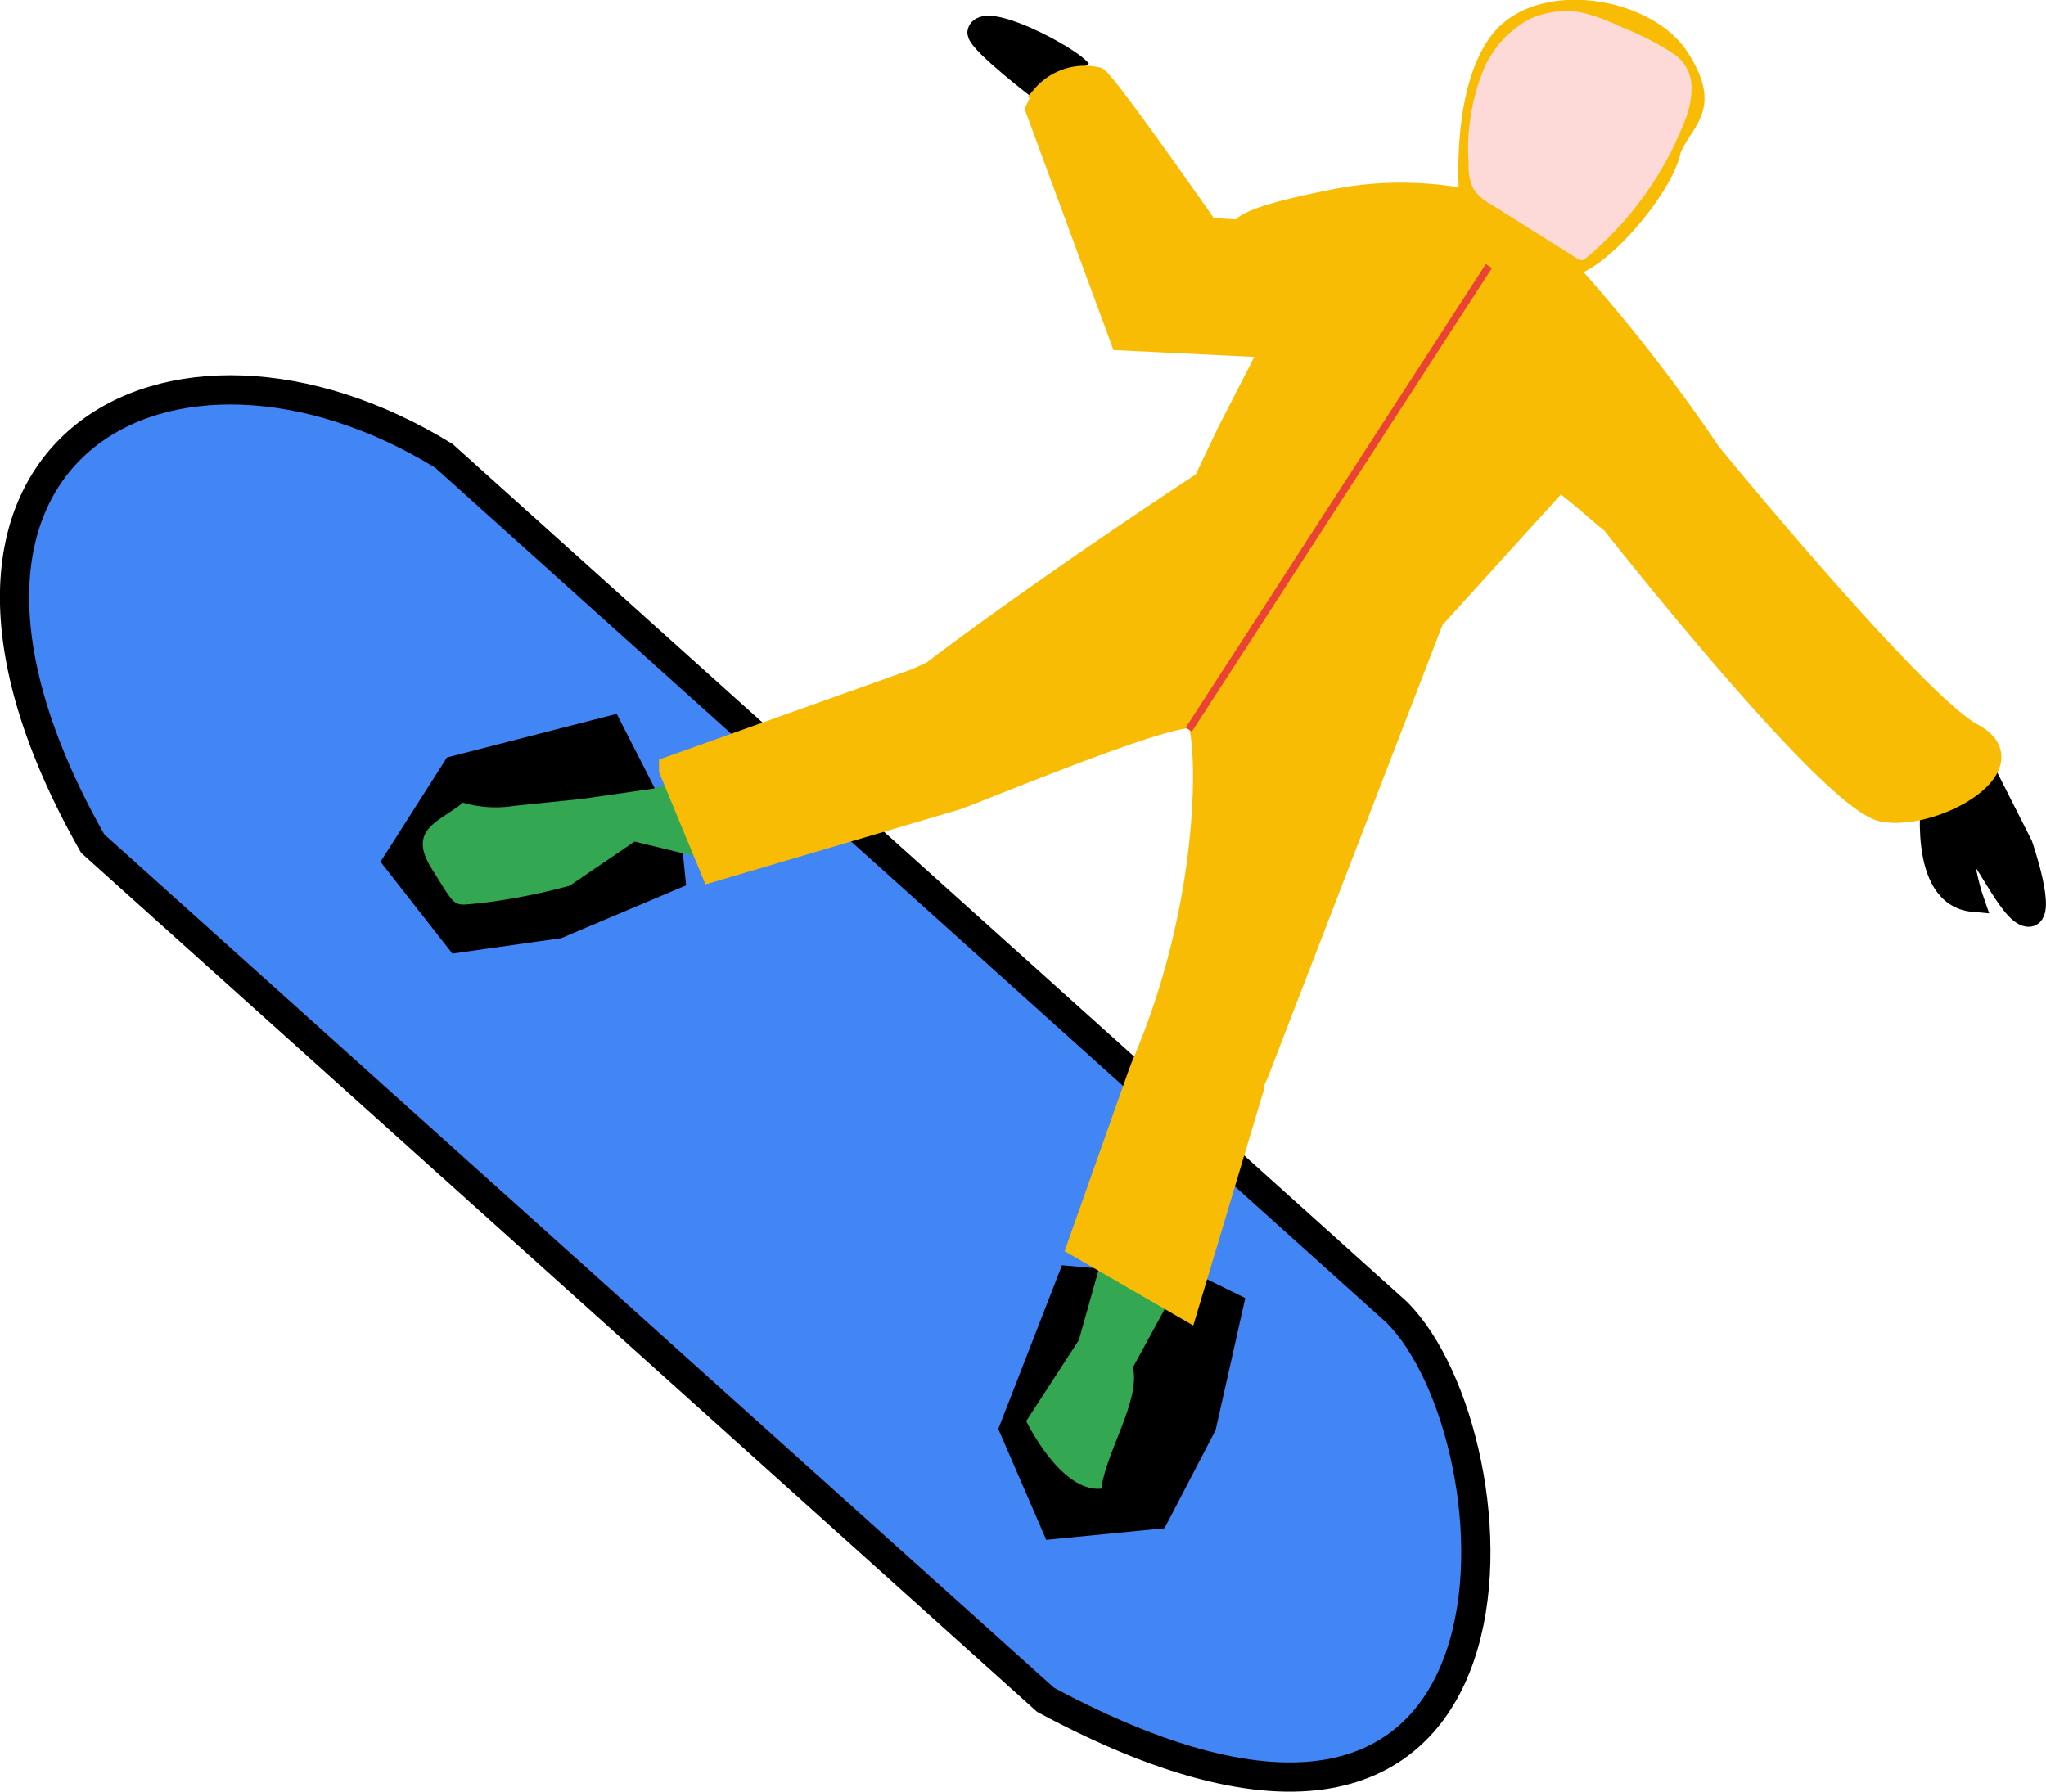 <svg xmlns="http://www.w3.org/2000/svg" viewBox="0 0 69.96 61.28"><defs><style>.cls-1{fill:#4286f5;}.cls-1,.cls-2{stroke:#000;}.cls-1,.cls-2,.cls-4,.cls-6{stroke-miterlimit:10;}.cls-2,.cls-4{stroke-width:0.75px;}.cls-3{fill:#34a753;}.cls-4{fill:#f9bc05;stroke:#f9bc05;}.cls-5{fill:#fddad8;}.cls-6{fill:#ea4235;stroke:#ea4235;stroke-width:0.25px;}</style></defs><g id="Layer_2" data-name="Layer 2"><g id="Layer_1-2" data-name="Layer 1"><path class="cls-1" d="M3.17,28.85,35.75,58.13c17.5,9.41,16.31-9,12-13.26L15.18,15.59C5.85,9.86-4.5,15.32,3.17,28.85Z"/><polygon class="cls-2" points="34.54 48.86 36.01 52.26 39.58 51.91 41.21 48.78 42.15 44.6 41.09 44.08 36.56 43.67 34.54 48.86"/><polygon class="cls-2" points="15.52 26.23 13.47 29.45 15.63 32.21 19.09 31.72 23.06 30.04 22.94 28.86 20.89 24.85 15.52 26.23"/><path class="cls-2" d="M67.83,26.33l1.3,2.57s.86,2.49.21,2.42-1.58-2.44-2-2.38,0,1.5.13,1.87c-1.89-.17-1.39-3.65-1.39-3.65"/><path class="cls-2" d="M35.63,3.12s-2.1-1.59-2.18-2c.12-.76,3.09.79,3.49,1.29"/><path class="cls-3" d="M37.63,43.2l-.74,2.63-1.8,2.77s1.18,2.45,2.57,2.31c.15-1.25,1.34-3,1.08-4.15L40,44.45"/><path class="cls-3" d="M23.34,26.67l-1,.3-2.43.35-2.33.24a4,4,0,0,1-1.75-.11c-.79.66-1.93.89-1.06,2.27s.68,1.25,1.63,1.17a20.84,20.84,0,0,0,3.08-.6l2.22-1.51,2.51.61"/><path class="cls-4" d="M32.72,27.32l-8.38,2.47-1.43-3.46,0-.09,8.4-3,.57-.26c3.95-3,9.3-6.5,9.3-6.5L42,14.76l1.49-2.9-5.15-.25-2.9-7.87.22-.46a1.89,1.89,0,0,1,1.85-.61c.32.17,3.79,5.15,3.79,5.15l1.12.07c.16-.35,1.41-.7,3.55-1.11a12,12,0,0,1,4.31.08s-.34-3.6,1-5.4,5-1.2,6.11.53.16,2.06-.28,3.11c-.26,1.37-2.67,4.11-3.65,4a56.83,56.83,0,0,1,5,6.38l.13.16s6.9,8.42,8.86,9.47-1.28,2.94-3.06,2.62-9.27-9.86-9.27-9.86L55,17.78c-.49-.4-1-.89-1.68-1.37L49,21.17,43,36.72l-.16.34,0,.16-2.26,7.55-3.72-2.15,2.09-5.9.09-.24c2.53-5.84,2.27-11.56,1.88-11.91s-4.68,1.36-7.78,2.59Z"/><path class="cls-5" d="M57.27,1.87a9.3,9.3,0,0,0-1.8-.93,7.12,7.12,0,0,0-1.33-.5,3,3,0,0,0-1.81.2A3.44,3.44,0,0,0,50.92,2a1.91,1.91,0,0,0-.15.28,7.21,7.21,0,0,0-.55,3.32,1.72,1.72,0,0,0,.17.87A1.65,1.65,0,0,0,51,7l2.91,1.83a.34.34,0,0,0,.18.07.28.28,0,0,0,.16-.09A11.51,11.51,0,0,0,57.66,4a2.88,2.88,0,0,0,.18-1A1.38,1.38,0,0,0,57.27,1.87Z"/><line class="cls-6" x1="50.91" y1="9.1" x2="40.65" y2="24.95"/></g></g></svg>